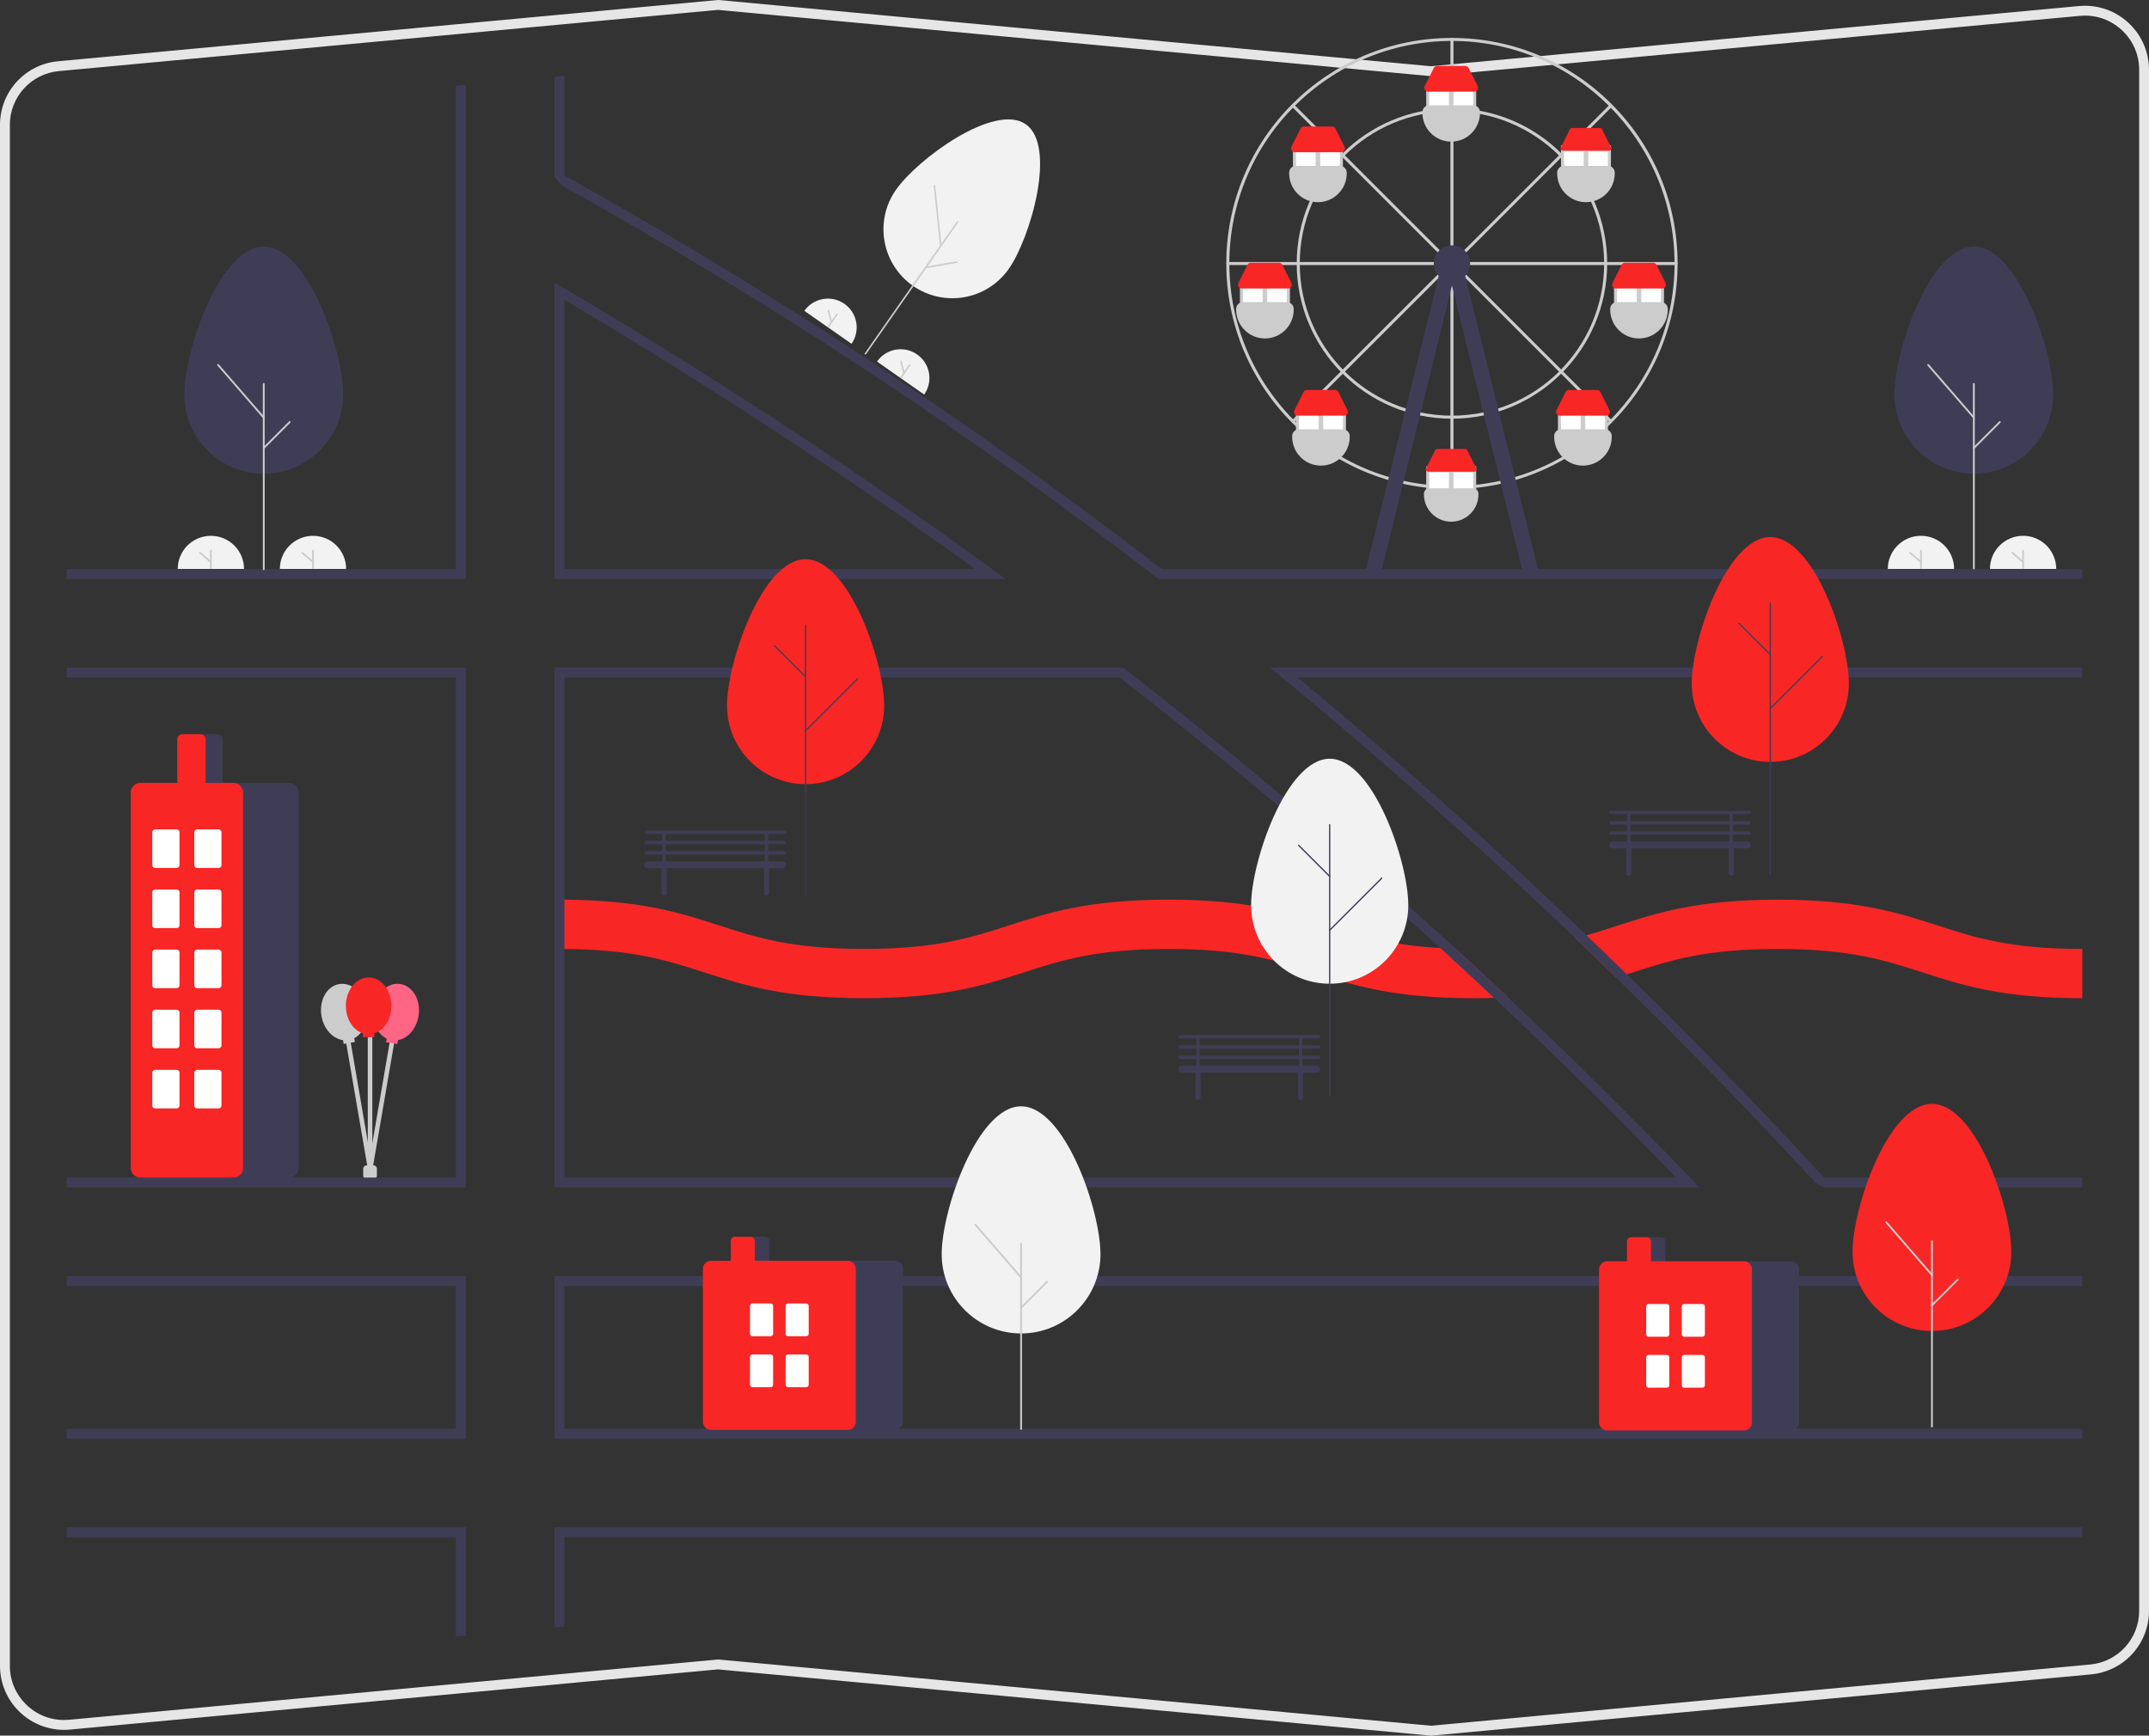 <?xml version="1.0" encoding="UTF-8"?>
<svg id="Camada_2" data-name="Camada 2" xmlns="http://www.w3.org/2000/svg" viewBox="0 0 721.11 582.53">
  <rect x="0" y="0" width="721.11" height="582.53" fill="#333333" stroke="none"/>
  <defs>
    <style>
      .cls-1 {
        fill: #fff;
      }

      .cls-2 {
        fill: #3f3d56;
      }

      .cls-3 {
        fill: #e6e6e6;
      }

      .cls-4 {
        fill: #ccc;
      }

      .cls-5 {
        fill: #ff6584;
      }

      .cls-6 {
        fill: #f92626;
      }

      .cls-7 {
        fill: #f2f2f2;
      }
    </style>
  </defs>
  <g id="Camada_1-2" data-name="Camada 1">
    <path class="cls-4" d="m125.32,395.72h-2.29c-.63,0-1.15-.51-1.15-1.15v-2.29c0-.63.51-1.15,1.15-1.15h2.29c.63,0,1.15.51,1.15,1.15v2.29c0,.63-.51,1.15-1.15,1.15Z"/>
    <path class="cls-4" d="m124.21,393.19s-.09,0-.13-.01c-.42-.07-.7-.47-.62-.88,0,0,0,0,0,0l7.56-44c.07-.42.47-.69.89-.62.41.07.69.46.62.88l-7.56,44c-.06.37-.38.63-.75.64Z"/>
    <path class="cls-4" d="m124.21,393.19c-.37,0-.69-.27-.75-.64l-7.56-44c-.07-.42.21-.81.63-.88.41-.07.8.21.88.62l7.56,44c.07.42-.21.81-.62.88,0,0,0,0,0,0-.04,0-.09.01-.13.01Z"/>
    <path class="cls-5" d="m140.49,340.77c.74-5.22-2.05-9.93-6.23-10.52s-8.16,3.16-8.9,8.39c-.62,4.4,1.27,8.43,4.38,9.94l-.18,1.26,3.78.53.18-1.26c3.41-.59,6.34-3.94,6.96-8.34Z"/>
    <path class="cls-4" d="m122.93,338.39c-.9-5.19-5.01-8.82-9.16-8.1s-6.79,5.52-5.89,10.72c.76,4.38,3.8,7.63,7.23,8.11l.22,1.25,3.76-.66-.22-1.25c3.06-1.61,4.82-5.7,4.06-10.08Z"/>
    <path class="cls-4" d="m124.17,392.28c-.42,0-.76-.34-.76-.76v-45.23c0-.42.34-.77.76-.77s.77.34.77.76c0,0,0,0,0,.01v45.23c0,.42-.34.76-.76.76Z"/>
    <path class="cls-6" d="m131.34,337.6c0-5.27-3.42-9.55-7.64-9.55s-7.64,4.27-7.64,9.55c0,4.45,2.44,8.17,5.73,9.23v1.27h3.82v-1.27c3.29-1.06,5.73-4.79,5.73-9.23Z"/>
    <path class="cls-3" d="m480.19,582.53h-.15s-239.12-22.23-239.12-22.23l-217.44,20.2c-11.82,1.1-22.3-7.6-23.39-19.42-.06-.66-.09-1.32-.09-1.99V41.97c-.05-11.12,8.43-20.42,19.51-21.41L240.92,0h.15s239.12,22.23,239.12,22.23L697.63,2.03c11.82-1.1,22.3,7.6,23.39,19.42.06.66.09,1.32.09,1.99v517.13c.05,11.12-8.43,20.42-19.51,21.41l-221.41,20.57Zm-239.27-25.55h.15s239.12,22.23,239.12,22.23l221.11-20.54c9.37-.83,16.55-8.7,16.51-18.11V23.43c0-10.05-8.14-18.19-18.19-18.19-.56,0-1.12.03-1.68.08l-217.74,20.23h-.15S240.92,3.32,240.92,3.32L19.82,23.86l-.15-1.65.15,1.65c-9.37.83-16.55,8.7-16.51,18.11v517.13c0,10.05,8.14,18.19,18.19,18.19.56,0,1.12-.03,1.68-.08l217.74-20.23Z"/>
    <path class="cls-2" d="m688.97,132.35c0-14.71-11.93-49.6-26.64-49.6s-26.64,34.89-26.64,49.6c0,14.72,11.94,26.64,26.66,26.63,14.7,0,26.62-11.93,26.63-26.63Z"/>
    <path class="cls-4" d="m662.33,191.35c-.17,0-.3-.14-.3-.3v-62.2c0-.17.14-.3.31-.3.17,0,.3.14.3.3v62.2c0,.17-.14.3-.3.3h0Z"/>
    <path class="cls-4" d="m662.33,140.47c-.09,0-.17-.04-.23-.11l-15.32-17.67c-.11-.13-.1-.32.03-.43.13-.11.32-.1.43.03l15.32,17.67c.11.13.1.32-.03.43-.06.05-.13.07-.2.07Z"/>
    <path class="cls-4" d="m662.33,150.67c-.17,0-.3-.14-.3-.3,0-.08.03-.16.09-.22l8.71-8.71c.12-.12.31-.12.43,0s.12.31,0,.43l-8.71,8.71c-.06.06-.13.09-.22.09Z"/>
    <path class="cls-7" d="m633.47,190.95c0-6.14,4.98-11.12,11.12-11.12s11.12,4.98,11.12,11.12"/>
    <path class="cls-4" d="m644.59,190.95c-.17,0-.3-.13-.3-.3v-5.86c0-.17.14-.3.3-.3.17,0,.3.13.3.3v5.86c0,.17-.13.3-.3.3Z"/>
    <path class="cls-4" d="m644.59,188.93c-.07,0-.14-.03-.2-.07l-3.61-3.1c-.13-.11-.14-.3-.03-.42.11-.13.3-.14.42-.03h0l3.61,3.1c.13.11.14.3.03.42-.06.07-.14.1-.23.1Z"/>
    <path class="cls-7" d="m667.74,190.95c0-6.14,4.98-11.12,11.12-11.12s11.12,4.98,11.12,11.12"/>
    <path class="cls-4" d="m678.86,190.95c-.17,0-.3-.13-.3-.3v-5.86c0-.17.13-.3.3-.3.17,0,.3.13.3.3h0v5.86c0,.17-.13.3-.3.3Z"/>
    <path class="cls-4" d="m678.86,188.93c-.07,0-.14-.03-.2-.07l-3.61-3.1c-.13-.11-.14-.3-.03-.42s.3-.14.42-.03l3.61,3.1c.13.11.14.3.03.42-.06.07-.14.1-.23.1h0Z"/>
    <path class="cls-7" d="m338.51,90.23c7.31-10.46,16.16-41.21,5.7-48.52s-36.29,11.58-43.6,22.04c-7.3,10.47-4.73,24.89,5.74,32.19,10.46,7.29,24.85,4.74,32.16-5.71h0Z"/>
    <path class="cls-4" d="m290.24,118.96c-.12-.08-.15-.25-.07-.37l30.91-44.24c.08-.12.25-.15.37-.07s.15.25.07.37h0l-30.91,44.24c-.08.12-.25.15-.37.07Z"/>
    <path class="cls-4" d="m315.53,82.77c-.06-.04-.1-.11-.11-.19l-2.12-20.19c-.02-.15.09-.28.24-.29.15-.02.28.09.29.24l2.12,20.19c.02.15-.09.28-.24.29-.06,0-.13,0-.18-.05h0Z"/>
    <path class="cls-4" d="m310.46,90.02c-.12-.08-.15-.25-.07-.37.04-.06.1-.1.17-.11l10.52-1.87c.14-.03.28.07.31.21.03.14-.07.28-.21.31,0,0,0,0,0,0l-10.52,1.87c-.07.01-.14,0-.2-.04Z"/>
    <path class="cls-7" d="m269.91,104.33c3.06-4.36,9.08-5.41,13.45-2.35,4.35,3.05,5.41,9.04,2.38,13.41"/>
    <path class="cls-4" d="m277.82,109.86c-.12-.08-.15-.25-.06-.36l2.91-4.17c.08-.12.25-.14.36-.06.12.08.14.24.06.36l-2.91,4.17c-.08.12-.25.15-.36.06Z"/>
    <path class="cls-4" d="m278.83,108.43c-.05-.04-.09-.09-.1-.15l-1.03-4c-.04-.14.05-.28.19-.32.14-.04.28.05.32.19l1.03,4c.04.14-.05.28-.19.32-.07.02-.15,0-.21-.04h0Z"/>
    <path class="cls-7" d="m294.29,121.36c3.04-4.38,9.06-5.46,13.44-2.41,4.38,3.04,5.46,9.06,2.41,13.44,0,.01-.02.02-.02.03"/>
    <path class="cls-4" d="m302.2,126.89c-.12-.08-.15-.25-.06-.36l2.91-4.17c.08-.12.25-.15.36-.06.12.08.15.24.06.36l-2.91,4.17c-.08.12-.25.15-.36.06Z"/>
    <path class="cls-4" d="m303.2,125.46c-.05-.04-.09-.09-.1-.15l-1.03-4c-.04-.14.05-.28.19-.32.14-.04.28.05.32.19h0l1.03,4c.04.14-.05.28-.19.32-.07.02-.15,0-.21-.04h0Z"/>
    <path class="cls-6" d="m488.44,318.41c5.88,5.4,11.72,10.84,17.52,16.31-1.49.08-3.03.15-4.62.2-2.24.07-4.57.11-7.02.11-26.85,0-40.47-4.41-53.64-8.67-12.5-4.04-24.31-7.86-48.55-7.86s-36.06,3.82-48.55,7.86c-13.17,4.27-26.8,8.67-53.65,8.67s-40.47-4.41-53.65-8.67c-12.21-3.95-23.76-7.69-46.9-7.86-.55,0-1.09,0-1.65,0v-16.54c.55,0,1.11,0,1.65,0,25.76.17,39.09,4.49,51.99,8.66,12.5,4.05,24.31,7.87,48.55,7.87s36.05-3.82,48.55-7.87c13.17-4.26,26.79-8.67,53.65-8.67s40.47,4.41,53.64,8.67c10.44,3.38,20.41,6.61,37.54,7.57,1.65.1,3.35.17,5.13.22Z"/>
    <path class="cls-6" d="m698.73,318.49v16.54c-26.86,0-40.47-4.41-53.65-8.67-12.5-4.04-24.31-7.86-48.55-7.86s-36.06,3.82-48.56,7.86c-.68.22-1.36.44-2.05.66-1.17.38-2.36.76-3.57,1.13-4.56-4.47-9.14-8.91-13.74-13.3,1.28-.31,2.52-.64,3.75-.98,3.65-1.01,7.06-2.12,10.53-3.24,13.17-4.26,26.79-8.67,53.65-8.67s40.47,4.41,53.65,8.67c12.5,4.05,24.31,7.87,48.55,7.87Z"/>
    <path class="cls-2" d="m333.32,191.31c-46.29-33.71-94.99-65.68-144.74-95l-2.5-1.47v99.47h151.34l-4.11-2.99Zm-143.93-.31v-90.37c47.33,28,93.67,58.37,137.87,90.37h-137.87Zm378.18,204.73c-20.02-20.81-40.55-41.15-61.61-61.01-5.8-5.48-11.64-10.92-17.52-16.31-35.86-32.94-72.9-64.27-111.12-93.99l-.45-.35h-190.79v174.46h384.18l-2.7-2.8Zm-378.18-.5v-167.85h186.35c36.85,28.67,72.71,58.94,107.56,90.81,6.05,5.53,12.06,11.11,18.03,16.73,20.87,19.61,41.25,39.72,61.14,60.31H189.39Zm378.18.5c-20.02-20.81-40.55-41.15-61.61-61.01-5.8-5.48-11.64-10.92-17.52-16.31-35.86-32.94-72.9-64.27-111.12-93.99l-.45-.35h-190.79v174.46h384.18l-2.7-2.8Zm-378.18-.5v-167.85h186.35c36.85,28.67,72.71,58.94,107.56,90.81,6.05,5.53,12.06,11.11,18.03,16.73,20.87,19.61,41.25,39.72,61.14,60.31H189.39Zm143.93-203.92c-46.29-33.71-94.99-65.68-144.74-95l-2.5-1.47v99.47h151.34l-4.11-2.99Zm-143.93-.31v-90.37c47.33,28,93.67,58.37,137.87,90.37h-137.87Zm143.93.31c-46.29-33.71-94.99-65.68-144.74-95l-2.5-1.47v99.47h151.34l-4.11-2.99Zm-143.93-.31v-90.37c47.33,28,93.67,58.37,137.87,90.37h-137.87Zm378.18,204.73c-20.02-20.81-40.55-41.15-61.61-61.01-5.8-5.48-11.64-10.92-17.52-16.31-35.86-32.94-72.9-64.27-111.12-93.99l-.45-.35h-190.79v174.46h384.18l-2.7-2.8Zm-378.18-.5v-167.85h186.35c36.85,28.67,72.71,58.94,107.56,90.81,6.05,5.53,12.06,11.11,18.03,16.73,20.87,19.61,41.25,39.72,61.14,60.31H189.39Zm-167.01,33.07v3.31h130.62v47.96H22.39v3.31h133.93v-54.57H22.39Zm163.7,84.34v33.51l3.31-.31v-29.9h509.33v-3.31H186.09Zm512.64-81.03v-3.31H186.09v54.57h512.64v-3.31H189.39v-47.96h509.33Zm-308.87-240.61c-63.45-48.95-130.46-93.1-200.47-132.09V25.42l-3.31.31v33.75l2.55,2.8c69.72,38.88,136.46,82.9,199.66,131.68l.45.35h309.99v-3.31h-308.87Zm-236.85,0H22.39v3.31h133.93V28.49l-3.31.31v162.2Zm545.71,33.07h-272.52l3.56,2.93c33.55,27.61,66.5,56.89,98.83,87.84,4.6,4.4,9.18,8.83,13.74,13.3,22.72,22.2,45,45.13,66.83,68.78l2.73,1.61h86.82v-3.31h-86.61c-21.6-23.42-43.66-46.15-66.2-68.21-4.51-4.42-9.03-8.8-13.57-13.15-31.64-30.35-63.95-59.18-96.93-86.48h263.31v-3.31ZM22.39,512.64v3.31h130.62v33.27l3.31-.31v-36.27H22.39Zm0-288.57v3.31h130.62v167.85H22.39v3.31h133.93v-174.46H22.39Zm310.93-32.76c-46.29-33.71-94.99-65.68-144.74-95l-2.5-1.47v99.47h151.34l-4.11-2.99Zm-143.93-.31v-90.37c47.33,28,93.67,58.37,137.87,90.37h-137.87Zm378.18,204.73c-20.02-20.81-40.55-41.15-61.61-61.01-5.8-5.48-11.64-10.92-17.52-16.31-35.86-32.94-72.9-64.27-111.12-93.99l-.45-.35h-190.79v174.46h384.18l-2.7-2.8Zm-378.18-.5v-167.85h186.35c36.85,28.67,72.71,58.94,107.56,90.81,6.05,5.53,12.06,11.11,18.03,16.73,20.87,19.61,41.25,39.72,61.14,60.31H189.39Zm143.93-203.92c-46.29-33.71-94.99-65.68-144.74-95l-2.5-1.47v99.47h151.34l-4.11-2.99Zm-143.93-.31v-90.37c47.33,28,93.67,58.37,137.87,90.37h-137.87Zm378.18,204.73c-20.02-20.81-40.55-41.15-61.61-61.01-5.8-5.48-11.64-10.92-17.52-16.31-35.86-32.94-72.9-64.27-111.12-93.99l-.45-.35h-190.79v174.46h384.18l-2.7-2.8Zm-378.18-.5v-167.85h186.35c36.85,28.67,72.71,58.94,107.56,90.81,6.05,5.53,12.06,11.11,18.03,16.73,20.87,19.61,41.25,39.72,61.14,60.31H189.39Z"/>
    <path class="cls-7" d="m419.82,303.78c0-14.56,11.8-49.12,26.37-49.12s26.37,34.55,26.37,49.12c.01,14.56-11.78,26.38-26.35,26.39s-26.38-11.78-26.39-26.35v-.04h0Z"/>
    <path class="cls-2" d="m446.19,367.93c-.12,0-.22-.1-.22-.22v-90.9c0-.12.1-.22.22-.21.12,0,.21.1.21.21v90.9c0,.12-.1.22-.22.22h0Z"/>
    <path class="cls-2" d="m446.19,294.36c-.06,0-.11-.02-.15-.06l-10.44-10.44c-.08-.08-.08-.22,0-.31.08-.08.22-.08.31,0l10.44,10.44c.08.08.08.22,0,.31-.04.04-.1.06-.15.06Z"/>
    <path class="cls-2" d="m446.19,312.42c-.12,0-.22-.1-.22-.22,0-.06.02-.11.06-.15l17.48-17.48c.08-.08.22-.08.31,0,.08.08.08.22,0,.31h0l-17.48,17.48s-.1.06-.15.06Z"/>
    <path class="cls-6" d="m567.66,229.37c0-14.56,11.8-49.12,26.37-49.12s26.37,34.55,26.37,49.12c-.02,14.56-11.84,26.35-26.4,26.34-14.54-.02-26.32-11.8-26.34-26.34h0Z"/>
    <path class="cls-2" d="m594.03,293.51c-.12,0-.22-.1-.22-.22v-90.9c0-.12.1-.22.22-.21.12,0,.21.1.21.21v90.9c0,.12-.1.22-.22.22h0Z"/>
    <path class="cls-2" d="m594.03,219.94c-.06,0-.11-.02-.15-.06l-10.44-10.44c-.08-.08-.08-.22,0-.31.08-.08.22-.08.31,0l10.44,10.44c.08.08.08.22,0,.31-.04.04-.1.06-.15.06Z"/>
    <path class="cls-2" d="m594.03,238.01c-.12,0-.22-.1-.22-.22,0-.06.02-.11.06-.15l17.48-17.48c.09-.08.22-.08.31,0,.08.08.08.22,0,.3l-17.48,17.48s-.1.06-.15.06Z"/>
    <path class="cls-6" d="m243.95,236.81c0-14.56,11.8-49.12,26.37-49.12s26.37,34.55,26.37,49.12-11.8,26.37-26.37,26.37-26.37-11.8-26.37-26.37Z"/>
    <path class="cls-2" d="m270.32,300.95c-.12,0-.22-.1-.22-.22v-90.9c0-.12.1-.22.22-.22s.22.1.22.22v90.9c0,.12-.1.22-.22.22h0Z"/>
    <path class="cls-2" d="m270.32,227.38c-.06,0-.11-.02-.15-.06l-10.44-10.44c-.08-.08-.08-.22,0-.31s.22-.08.31,0h0l10.44,10.44c.08.08.08.22,0,.31-.04.04-.1.06-.15.06Z"/>
    <path class="cls-2" d="m270.32,245.45c-.12,0-.22-.1-.22-.22,0-.06.02-.11.06-.15l17.48-17.48c.09-.08.22-.08.31,0,.08.08.08.22,0,.3l-17.48,17.48s-.1.06-.15.06Z"/>
    <path class="cls-4" d="m487.21,164.16c-41.82,0-75.72-33.9-75.72-75.72S445.39,12.73,487.21,12.73s75.72,33.9,75.72,75.72h0c-.05,41.8-33.92,75.67-75.72,75.72Zm0-150.42c-41.26,0-74.7,33.44-74.7,74.7s33.44,74.7,74.7,74.7,74.7-33.44,74.7-74.7h0c-.05-41.24-33.46-74.65-74.7-74.7h0Z"/>
    <path class="cls-4" d="m487.21,82.85c-.28,0-.51-.23-.51-.51V13.23c0-.28.23-.51.51-.51s.51.23.51.51v69.11c0,.28-.23.51-.51.51Z"/>
    <path class="cls-4" d="m562.42,88.95h-69.11c-.28,0-.51-.23-.51-.51s.23-.51.51-.51h69.11c.28,0,.51.23.51.51s-.23.51-.51.51h0Z"/>
    <path class="cls-4" d="m481.11,88.95h-69.08c-.28,0-.51-.23-.51-.51s.23-.51.51-.51h69.08c.28,0,.51.23.51.51s-.23.51-.51.51Z"/>
    <path class="cls-4" d="m487.21,164.16c-.28,0-.51-.23-.51-.51v-69.11c0-.28.23-.51.51-.51s.51.23.51.51v69.11c0,.28-.23.51-.51.51Z"/>
    <path class="cls-4" d="m491.69,84.82c-.28,0-.51-.23-.51-.51,0-.13.05-.26.15-.36l48.65-48.65c.2-.2.52-.2.72,0,.2.2.2.52,0,.72l-48.65,48.65c-.1.1-.22.15-.36.15Z"/>
    <path class="cls-4" d="m482.73,84.82c-.13,0-.26-.05-.36-.15l-48.65-48.65c-.2-.2-.2-.52,0-.72.2-.2.52-.2.72,0l48.65,48.65c.2.2.2.52,0,.72-.1.1-.22.15-.36.15h0Z"/>
    <path class="cls-4" d="m540.35,141.74c-.13,0-.26-.05-.36-.15l-48.65-48.65c-.2-.2-.2-.52,0-.72.2-.2.52-.2.71,0l48.65,48.65c.2.2.2.52,0,.72-.1.1-.22.15-.36.15h0Z"/>
    <path class="cls-4" d="m434.08,141.74c-.28,0-.51-.23-.51-.51,0-.13.05-.26.15-.36l48.65-48.65c.2-.2.52-.2.72,0,.2.2.2.52,0,.72l-48.65,48.65c-.1.1-.22.15-.36.15Z"/>
    <path class="cls-4" d="m487.21,140.53c-28.77,0-52.09-23.32-52.09-52.09,0-28.77,23.32-52.09,52.09-52.09,28.77,0,52.09,23.32,52.09,52.09-.03,28.75-23.33,52.06-52.09,52.09Zm0-103.16c-28.21,0-51.07,22.87-51.07,51.07s22.87,51.07,51.07,51.07,51.07-22.87,51.07-51.07c-.03-28.19-22.88-51.04-51.07-51.07h0Z"/>
    <circle class="cls-2" cx="487.21" cy="88.44" r="6.1"/>
    <polygon class="cls-2" points="463.6 191.45 458.25 191.6 484.4 86.06 489.26 87.54 463.6 191.45"/>
    <polygon class="cls-2" points="510.82 191.45 516.18 191.6 490.03 86.06 485.17 87.54 510.82 191.45"/>
    <rect class="cls-4" x="478.57" y="28.48" width="16.77" height="9.15"/>
    <rect class="cls-1" x="479.59" y="30.51" width="6.61" height="7.11"/>
    <rect class="cls-1" x="487.72" y="30.51" width="6.61" height="7.11"/>
    <path class="cls-4" d="m486.96,47.54c-5.33,0-9.65-4.33-9.66-9.66v-.25c0-1.26,1.02-2.29,2.29-2.29h14.74c1.26,0,2.29,1.02,2.29,2.29v.25c0,5.33-4.33,9.65-9.66,9.66Z"/>
    <path class="cls-6" d="m494.71,30.77h-15.51c-.7,0-1.27-.57-1.27-1.27,0-.2.05-.39.13-.57l3.05-6.1c.21-.43.65-.7,1.14-.7h9.42c.48,0,.92.27,1.14.7l3.05,6.1c.31.63.06,1.39-.57,1.7-.18.09-.37.13-.57.13h0Z"/>
    <rect class="cls-4" x="523.8" y="48.81" width="16.77" height="9.15"/>
    <rect class="cls-1" x="524.82" y="50.84" width="6.61" height="7.11"/>
    <rect class="cls-1" x="532.95" y="50.84" width="6.61" height="7.11"/>
    <path class="cls-4" d="m532.18,67.86c-5.33,0-9.65-4.33-9.66-9.66v-.25c0-1.26,1.02-2.29,2.29-2.29h14.74c1.26,0,2.29,1.02,2.29,2.29v.25c0,5.33-4.33,9.65-9.66,9.66Z"/>
    <path class="cls-6" d="m527.48,42.96c-.29,0-.55.16-.68.42l-3.05,6.1c-.19.38-.04.83.34,1.02.11.05.22.08.34.08h15.51c.42,0,.76-.34.76-.76,0-.12-.03-.24-.08-.34l-3.05-6.1c-.13-.26-.39-.42-.68-.42h-9.42Z"/>
    <rect class="cls-4" x="541.59" y="94.54" width="16.77" height="9.15"/>
    <rect class="cls-1" x="542.6" y="96.57" width="6.61" height="7.11"/>
    <rect class="cls-1" x="550.73" y="96.57" width="6.61" height="7.11"/>
    <path class="cls-4" d="m549.97,113.6c-5.33,0-9.65-4.33-9.66-9.66v-.25c0-1.26,1.02-2.29,2.29-2.29h14.74c1.26,0,2.29,1.02,2.29,2.29v.25c0,5.33-4.33,9.65-9.66,9.66Z"/>
    <path class="cls-6" d="m557.73,96.83h-15.51c-.7,0-1.27-.57-1.27-1.27,0-.2.05-.39.13-.57l3.05-6.1c.21-.43.65-.7,1.14-.7h9.42c.48,0,.92.27,1.14.7l3.05,6.1c.31.63.06,1.39-.57,1.7-.18.09-.37.13-.57.13h0Z"/>
    <rect class="cls-4" x="522.78" y="137.23" width="16.77" height="9.15"/>
    <rect class="cls-1" x="523.8" y="139.26" width="6.61" height="7.11"/>
    <rect class="cls-1" x="531.93" y="139.26" width="6.61" height="7.11"/>
    <path class="cls-4" d="m531.17,156.28c-5.33,0-9.65-4.33-9.66-9.66v-.25c0-1.26,1.02-2.29,2.29-2.29h14.74c1.26,0,2.29,1.02,2.29,2.29v.25c0,5.33-4.33,9.65-9.66,9.66Z"/>
    <path class="cls-6" d="m538.93,139.52h-15.51c-.7,0-1.27-.57-1.27-1.27,0-.2.05-.39.13-.57l3.05-6.1c.21-.43.65-.7,1.14-.7h9.42c.48,0,.92.27,1.14.7l3.05,6.1c.31.63.06,1.39-.57,1.7-.18.09-.37.13-.57.13h0Z"/>
    <rect class="cls-4" x="433.85" y="48.81" width="16.77" height="9.15"/>
    <rect class="cls-1" x="443" y="50.84" width="6.61" height="7.11"/>
    <rect class="cls-1" x="434.87" y="50.84" width="6.61" height="7.11"/>
    <path class="cls-4" d="m442.24,67.86c-5.33,0-9.65-4.33-9.66-9.66v-.25c0-1.26,1.02-2.29,2.29-2.29h14.74c1.26,0,2.29,1.02,2.29,2.29v.25c0,5.33-4.33,9.65-9.66,9.66Z"/>
    <path class="cls-6" d="m450,51.09h-15.51c-.7,0-1.27-.57-1.27-1.27,0-.2.05-.39.13-.57l3.05-6.1c.21-.43.65-.7,1.14-.7h9.42c.48,0,.92.27,1.14.7l3.05,6.1c.31.63.06,1.39-.57,1.7-.18.09-.37.13-.57.13h0Z"/>
    <rect class="cls-4" x="416.07" y="94.54" width="16.77" height="9.15"/>
    <rect class="cls-1" x="425.21" y="96.57" width="6.61" height="7.11"/>
    <rect class="cls-1" x="417.08" y="96.57" width="6.61" height="7.11"/>
    <path class="cls-4" d="m424.45,113.6c-5.33,0-9.65-4.33-9.66-9.66v-.25c0-1.26,1.02-2.29,2.29-2.29h14.74c1.26,0,2.29,1.02,2.29,2.29v.25c0,5.33-4.33,9.65-9.66,9.66Z"/>
    <path class="cls-6" d="m432.21,96.83h-15.51c-.7,0-1.27-.57-1.27-1.27,0-.2.05-.39.13-.57l3.05-6.1c.21-.43.65-.7,1.14-.7h9.42c.48,0,.92.27,1.14.7l3.05,6.1c.31.63.06,1.39-.57,1.7-.18.09-.37.13-.57.13Z"/>
    <rect class="cls-4" x="434.87" y="137.23" width="16.77" height="9.15"/>
    <rect class="cls-1" x="444.02" y="139.26" width="6.61" height="7.11"/>
    <rect class="cls-1" x="435.89" y="139.26" width="6.61" height="7.11"/>
    <path class="cls-4" d="m443.25,156.28c-5.33,0-9.65-4.33-9.66-9.66v-.25c0-1.26,1.02-2.29,2.29-2.29h14.74c1.26,0,2.29,1.02,2.29,2.29v.25c0,5.33-4.33,9.65-9.66,9.66Z"/>
    <path class="cls-6" d="m451.01,139.52h-15.51c-.7,0-1.27-.57-1.27-1.27,0-.2.05-.39.13-.57l3.05-6.1c.21-.43.65-.7,1.14-.7h9.42c.48,0,.92.27,1.14.7l3.05,6.1c.31.63.06,1.39-.57,1.7-.18.09-.37.13-.57.13h0Z"/>
    <rect class="cls-4" x="478.57" y="156.54" width="16.77" height="9.15"/>
    <rect class="cls-1" x="479.59" y="158.57" width="6.61" height="7.11"/>
    <rect class="cls-1" x="487.72" y="158.57" width="6.61" height="7.11"/>
    <path class="cls-4" d="m479.59,163.91c-.98,0-1.78.8-1.78,1.78v.25c0,5.05,4.08,9.15,9.13,9.16,5.05,0,9.15-4.08,9.16-9.13v-.29c0-.98-.8-1.78-1.78-1.78h-14.74Z"/>
    <path class="cls-6" d="m482.25,150.69c-.29,0-.55.16-.68.42l-3.05,6.1c-.19.38-.04.83.34,1.02.11.05.22.08.34.08h15.51c.42,0,.76-.34.76-.76,0-.12-.03-.24-.08-.34l-3.05-6.1c-.13-.26-.39-.42-.68-.42h-9.42Z"/>
    <path class="cls-2" d="m263.23,283.36c.32,0,.57-.26.57-.58,0-.31-.26-.57-.57-.57h-5.45v-2.29h5.45c.32,0,.57-.26.57-.58,0-.31-.26-.57-.57-.57h-46.45c-.32,0-.57.26-.57.58,0,.31.26.57.57.57h5.45v2.29h-5.45c-.32,0-.57.26-.57.58,0,.31.26.57.57.57h5.45v2.29h-5.45c-.32,0-.57.26-.57.58,0,.31.26.57.57.57h5.45v2.29h-4.87c-.63,0-1.15.51-1.15,1.15s.51,1.15,1.15,1.15h4.64c-.03.09-.05.19-.05.29v8.03c0,.48.39.86.86.86s.86-.39.86-.86h0v-8.03c0-.1-.02-.19-.05-.29h32.79c-.03.09-.05.19-.05.29v8.03c0,.48.39.86.86.86s.86-.39.86-.86h0v-8.03c0-.1-.02-.19-.05-.29h4.64c.63,0,1.15-.51,1.15-1.15s-.51-1.15-1.15-1.15h-4.87v-2.29h5.45c.32,0,.57-.26.57-.58,0-.31-.26-.57-.57-.57h-5.45v-2.29h5.45Zm-39.85-3.44h33.26v2.29h-33.26v-2.29Zm33.26,9.17h-33.26v-2.29h33.26v2.29Zm0-3.44h-33.26v-2.29h33.26v2.29Z"/>
    <path class="cls-2" d="m442.42,351.98c.32,0,.57-.26.57-.58,0-.31-.26-.57-.57-.57h-5.45v-2.29h5.45c.32,0,.57-.26.57-.58,0-.31-.26-.57-.57-.57h-46.45c-.32,0-.57.26-.57.58,0,.31.26.57.57.57h5.45v2.29h-5.45c-.32,0-.57.26-.57.58,0,.31.26.57.57.57h5.45v2.29h-5.45c-.32,0-.57.26-.57.58,0,.31.26.57.57.57h5.45v2.29h-4.87c-.63,0-1.14.52-1.14,1.15,0,.63.51,1.14,1.14,1.14h4.64c-.03.09-.05.19-.05.29v8.03c0,.48.39.86.86.86s.86-.39.86-.86v-8.03c0-.1-.02-.19-.05-.29h32.79c-.03.09-.05.19-.05.29v8.03c0,.48.39.86.86.86s.86-.39.86-.86v-8.03c0-.1-.02-.19-.05-.29h4.64c.63,0,1.14-.52,1.14-1.15,0-.63-.51-1.14-1.14-1.14h-4.87v-2.29h5.45c.32,0,.57-.26.57-.58,0-.31-.26-.57-.57-.57h-5.45v-2.29h5.45Zm-39.85-3.44h33.26v2.29h-33.26v-2.29Zm33.26,9.17h-33.26v-2.29h33.26v2.29Zm0-3.44h-33.26v-2.29h33.26v2.29Z"/>
    <path class="cls-2" d="m586.95,276.74c.32,0,.57-.26.57-.58,0-.31-.26-.57-.57-.57h-5.45v-2.29h5.45c.32,0,.57-.26.57-.58,0-.31-.26-.57-.57-.57h-46.45c-.32,0-.57.26-.57.58,0,.31.26.57.57.57h5.45v2.29h-5.45c-.32,0-.57.26-.57.58,0,.31.26.57.57.57h5.45v2.29h-5.45c-.32,0-.57.26-.57.58,0,.31.26.57.57.57h5.45v2.29h-4.87c-.63,0-1.14.52-1.14,1.15,0,.63.51,1.14,1.14,1.14h4.64c-.03.09-.05.19-.05.29v8.03c0,.48.39.86.86.86s.86-.39.86-.86v-8.03c0-.1-.02-.19-.05-.29h32.79c-.03.09-.05.19-.05.29v8.03c0,.48.39.86.86.86s.86-.39.86-.86v-8.03c0-.1-.02-.19-.05-.29h4.64c.63,0,1.15-.51,1.15-1.14,0-.63-.51-1.15-1.14-1.15h-4.88v-2.29h5.45c.32,0,.57-.26.57-.58,0-.31-.26-.57-.57-.57h-5.45v-2.29h5.45Zm-39.85-3.44h33.26v2.29h-33.26v-2.29Zm33.26,9.17h-33.26v-2.29h33.26v2.29Zm0-3.44h-33.26v-2.29h33.26v2.29Z"/>
    <path class="cls-7" d="m369.27,420.92c0-14.71-11.93-49.6-26.64-49.6s-26.64,34.89-26.64,49.6c0,14.72,11.94,26.64,26.66,26.63,14.7,0,26.62-11.93,26.63-26.63Z"/>
    <path class="cls-4" d="m342.63,479.92c-.17,0-.3-.14-.3-.3v-62.2c0-.17.14-.31.3-.31s.31.14.31.3h0v62.2c0,.17-.14.3-.3.3Z"/>
    <path class="cls-4" d="m342.63,429.04c-.09,0-.17-.04-.23-.1l-15.32-17.67c-.11-.13-.09-.32.03-.43.13-.11.32-.09.43.03l15.32,17.67c.11.13.1.32-.03.43-.06.05-.13.07-.2.07h0Z"/>
    <path class="cls-4" d="m342.63,439.23c-.17,0-.3-.14-.3-.3,0-.08.03-.16.09-.22l8.71-8.71c.12-.12.31-.12.43,0s.12.31,0,.43l-8.71,8.71c-.06.06-.13.09-.22.09Z"/>
    <path class="cls-2" d="m115.14,132.35c0-14.71-11.93-49.6-26.64-49.6s-26.64,34.89-26.64,49.6c0,14.72,11.94,26.64,26.66,26.63,14.7,0,26.62-11.93,26.63-26.63Z"/>
    <path class="cls-4" d="m88.5,191.35c-.17,0-.3-.14-.3-.3v-62.2c0-.17.14-.3.31-.3.17,0,.3.14.3.3v62.2c0,.17-.14.3-.3.3h0Z"/>
    <path class="cls-4" d="m88.5,140.47c-.09,0-.17-.04-.23-.11l-15.32-17.67c-.11-.13-.1-.32.03-.43.13-.11.32-.1.43.03l15.32,17.67c.11.13.1.32-.03.43-.06.05-.13.07-.2.07Z"/>
    <path class="cls-4" d="m88.5,150.67c-.17,0-.3-.14-.3-.3,0-.08.03-.16.09-.22l8.71-8.71c.12-.12.31-.12.43,0s.12.31,0,.43l-8.71,8.71c-.06.06-.13.09-.22.09Z"/>
    <path class="cls-7" d="m59.64,190.95c0-6.14,4.99-11.12,11.13-11.11,6.14,0,11.11,4.98,11.11,11.11"/>
    <path class="cls-4" d="m70.76,190.95c-.17,0-.3-.13-.3-.3v-5.86c0-.17.14-.3.3-.3.17,0,.3.13.3.3v5.86c0,.17-.13.3-.3.3Z"/>
    <path class="cls-4" d="m70.76,188.93c-.07,0-.14-.03-.2-.07l-3.61-3.1c-.13-.11-.14-.3-.03-.42s.3-.14.42-.03l3.61,3.1c.13.11.14.3.03.42-.06.07-.14.1-.23.1h0Z"/>
    <path class="cls-7" d="m93.91,190.95c0-6.14,4.99-11.12,11.13-11.11,6.14,0,11.11,4.98,11.11,11.11"/>
    <path class="cls-4" d="m105.04,190.95c-.17,0-.3-.13-.3-.3v-5.86c0-.17.13-.3.3-.3.17,0,.3.13.3.3h0v5.86c0,.17-.13.3-.3.3Z"/>
    <path class="cls-4" d="m105.04,188.93c-.07,0-.14-.03-.2-.07l-3.61-3.1c-.13-.11-.14-.3-.03-.42.11-.12.3-.14.42-.03l3.61,3.1c.13.11.14.3.03.42-.06.07-.14.1-.23.1h0Z"/>
    <path class="cls-6" d="m674.91,420.09c0-14.71-11.93-49.6-26.64-49.6s-26.64,34.89-26.64,49.6c0,14.72,11.94,26.64,26.66,26.63,14.7,0,26.62-11.93,26.63-26.63Z"/>
    <path class="cls-4" d="m648.27,479.09c-.17,0-.3-.14-.3-.3v-62.2c0-.17.14-.31.3-.31s.31.14.31.3h0v62.2c0,.17-.14.3-.3.3Z"/>
    <path class="cls-4" d="m648.27,428.21c-.09,0-.17-.04-.23-.1l-15.32-17.67c-.11-.13-.09-.32.03-.43.13-.11.32-.09.43.03l15.32,17.67c.11.13.1.32-.03.43-.06.05-.13.07-.2.07h0Z"/>
    <path class="cls-4" d="m648.27,438.41c-.17,0-.3-.14-.3-.3,0-.08.03-.16.09-.22l8.71-8.71c.12-.12.31-.12.43,0s.12.31,0,.43l-8.71,8.71c-.06.06-.13.09-.22.09Z"/>
    <path class="cls-2" d="m256.67,424.75h-5.16c-.8,0-1.45-.65-1.45-1.45v-6.78c0-.8.65-1.45,1.45-1.45h5.16c.8,0,1.45.65,1.45,1.45v6.78c0,.8-.65,1.45-1.45,1.45Z"/>
    <path class="cls-2" d="m300.24,479.94h-26.46c-1.51,0-2.74-1.23-2.74-2.74v-51.31c0-1.51,1.23-2.74,2.74-2.74h26.46c1.51,0,2.74,1.23,2.74,2.74v51.31c0,1.51-1.23,2.74-2.74,2.74Z"/>
    <path class="cls-6" d="m284.43,479.94h-45.83c-1.51,0-2.74-1.23-2.74-2.74v-51.31c0-1.51,1.23-2.74,2.74-2.74h45.83c1.51,0,2.74,1.23,2.74,2.74v51.31c0,1.51-1.23,2.74-2.74,2.74Z"/>
    <path class="cls-6" d="m251.83,424.75h-5.16c-.8,0-1.45-.65-1.45-1.45v-6.78c0-.8.65-1.45,1.45-1.45h5.16c.8,0,1.45.65,1.45,1.45v6.78c0,.8-.65,1.45-1.45,1.45Z"/>
    <path class="cls-1" d="m258.61,448.47h-6.13c-.45,0-.81-.36-.81-.81v-9.36c0-.45.36-.81.81-.81h6.13c.45,0,.81.36.81.81v9.36c0,.45-.36.81-.81.81Z"/>
    <path class="cls-1" d="m270.55,448.47h-6.13c-.45,0-.81-.36-.81-.81v-9.36c0-.45.36-.81.81-.81h6.13c.45,0,.81.36.81.81v9.36c0,.45-.36.81-.81.81Z"/>
    <path class="cls-1" d="m258.61,465.58h-6.13c-.45,0-.81-.36-.81-.81v-9.36c0-.45.36-.81.81-.81h6.13c.45,0,.81.36.81.81v9.36c0,.45-.36.81-.81.81Z"/>
    <path class="cls-1" d="m270.55,465.58h-6.13c-.45,0-.81-.36-.81-.81v-9.36c0-.45.36-.81.81-.81h6.13c.45,0,.81.36.81.81v9.36c0,.45-.36.81-.81.81Z"/>
    <path class="cls-2" d="m72.99,263.91h-6.09c-.95,0-1.71-.77-1.71-1.71v-14.08c0-.95.77-1.71,1.71-1.71h6.09c.95,0,1.71.77,1.71,1.71v14.08c0,.95-.77,1.71-1.71,1.71Z"/>
    <path class="cls-2" d="m96.97,395.23h-31.21c-1.79,0-3.23-1.45-3.24-3.24v-125.99c0-1.79,1.45-3.23,3.24-3.24h31.21c1.79,0,3.23,1.45,3.24,3.24v125.99c0,1.79-1.45,3.23-3.24,3.24Z"/>
    <path class="cls-6" d="m78.32,395.23h-31.21c-1.79,0-3.23-1.45-3.24-3.24v-125.99c0-1.79,1.45-3.23,3.24-3.24h31.21c1.79,0,3.23,1.45,3.24,3.24v125.99c0,1.79-1.45,3.23-3.24,3.24Z"/>
    <path class="cls-6" d="m67.28,263.91h-6.09c-.95,0-1.71-.77-1.71-1.71v-14.08c0-.95.77-1.71,1.71-1.71h6.09c.95,0,1.71.77,1.71,1.71v14.08c0,.95-.77,1.71-1.71,1.71Z"/>
    <path class="cls-1" d="m59.28,291.31h-7.23c-.53,0-.95-.43-.95-.95v-11.04c0-.53.43-.95.95-.95h7.23c.53,0,.95.43.95.95v11.04c0,.53-.43.95-.95.95Z"/>
    <path class="cls-1" d="m73.37,291.31h-7.23c-.53,0-.95-.43-.95-.95v-11.04c0-.53.43-.95.95-.95h7.23c.53,0,.95.43.95.95v11.04c0,.53-.43.95-.95.95Z"/>
    <path class="cls-1" d="m59.28,311.49h-7.23c-.53,0-.95-.43-.95-.95v-11.04c0-.53.43-.95.95-.95h7.23c.53,0,.95.43.95.95v11.04c0,.53-.43.95-.95.95Z"/>
    <path class="cls-1" d="m73.37,311.49h-7.23c-.53,0-.95-.43-.95-.95v-11.04c0-.53.43-.95.95-.95h7.23c.53,0,.95.43.95.95v11.04c0,.53-.43.95-.95.95Z"/>
    <path class="cls-1" d="m59.28,331.66h-7.23c-.53,0-.95-.43-.95-.95v-11.04c0-.53.43-.95.95-.95h7.23c.53,0,.95.43.95.95v11.04c0,.53-.43.95-.95.95Z"/>
    <path class="cls-1" d="m73.37,331.66h-7.23c-.53,0-.95-.43-.95-.95v-11.04c0-.53.43-.95.95-.95h7.23c.53,0,.95.43.95.95v11.04c0,.53-.43.95-.95.95Z"/>
    <path class="cls-1" d="m59.28,351.83h-7.23c-.53,0-.95-.43-.95-.95v-11.04c0-.53.43-.95.95-.95h7.23c.53,0,.95.43.95.95v11.04c0,.53-.43.95-.95.95Z"/>
    <path class="cls-1" d="m73.37,351.83h-7.23c-.53,0-.95-.43-.95-.95v-11.04c0-.53.43-.95.95-.95h7.23c.53,0,.95.43.95.95v11.04c0,.53-.43.95-.95.95Z"/>
    <path class="cls-1" d="m59.28,372.01h-7.23c-.53,0-.95-.43-.95-.95v-11.04c0-.53.43-.95.95-.95h7.23c.53,0,.95.43.95.95v11.04c0,.53-.43.95-.95.95Z"/>
    <path class="cls-1" d="m73.37,372.01h-7.23c-.53,0-.95-.43-.95-.95v-11.04c0-.53.43-.95.95-.95h7.23c.53,0,.95.43.95.95v11.04c0,.53-.43.95-.95.95Z"/>
    <path class="cls-2" d="m557.39,424.93h-5.16c-.8,0-1.45-.65-1.45-1.45v-6.78c0-.8.65-1.45,1.45-1.45h5.16c.8,0,1.45.65,1.45,1.45v6.78c0,.8-.65,1.45-1.45,1.45Z"/>
    <path class="cls-2" d="m600.96,480.11h-26.46c-1.51,0-2.74-1.23-2.74-2.74v-51.31c0-1.51,1.23-2.74,2.74-2.74h26.46c1.51,0,2.74,1.23,2.74,2.74v51.31c0,1.51-1.23,2.74-2.74,2.74Z"/>
    <path class="cls-6" d="m585.14,480.11h-45.83c-1.51,0-2.74-1.23-2.74-2.74v-51.31c0-1.51,1.23-2.74,2.74-2.74h45.83c1.51,0,2.74,1.23,2.74,2.74v51.31c0,1.51-1.23,2.74-2.74,2.74Z"/>
    <path class="cls-6" d="m552.55,424.93h-5.16c-.8,0-1.45-.65-1.45-1.45v-6.78c0-.8.65-1.45,1.45-1.45h5.16c.8,0,1.45.65,1.45,1.45v6.78c0,.8-.65,1.45-1.45,1.45Z"/>
    <path class="cls-1" d="m559.33,448.65h-6.13c-.45,0-.81-.36-.81-.81v-9.36c0-.45.36-.81.81-.81h6.13c.45,0,.81.36.81.81v9.36c0,.45-.36.81-.81.81Z"/>
    <path class="cls-1" d="m571.27,448.65h-6.13c-.45,0-.81-.36-.81-.81v-9.36c0-.45.36-.81.81-.81h6.13c.45,0,.81.36.81.81v9.36c0,.45-.36.81-.81.81Z"/>
    <path class="cls-1" d="m559.33,465.75h-6.13c-.45,0-.81-.36-.81-.81v-9.36c0-.45.36-.81.81-.81h6.13c.45,0,.81.36.81.81v9.36c0,.45-.36.81-.81.81Z"/>
    <path class="cls-1" d="m571.27,465.75h-6.13c-.45,0-.81-.36-.81-.81v-9.36c0-.45.36-.81.81-.81h6.13c.45,0,.81.36.81.81v9.36c0,.45-.36.81-.81.81Z"/>
  </g>
</svg>